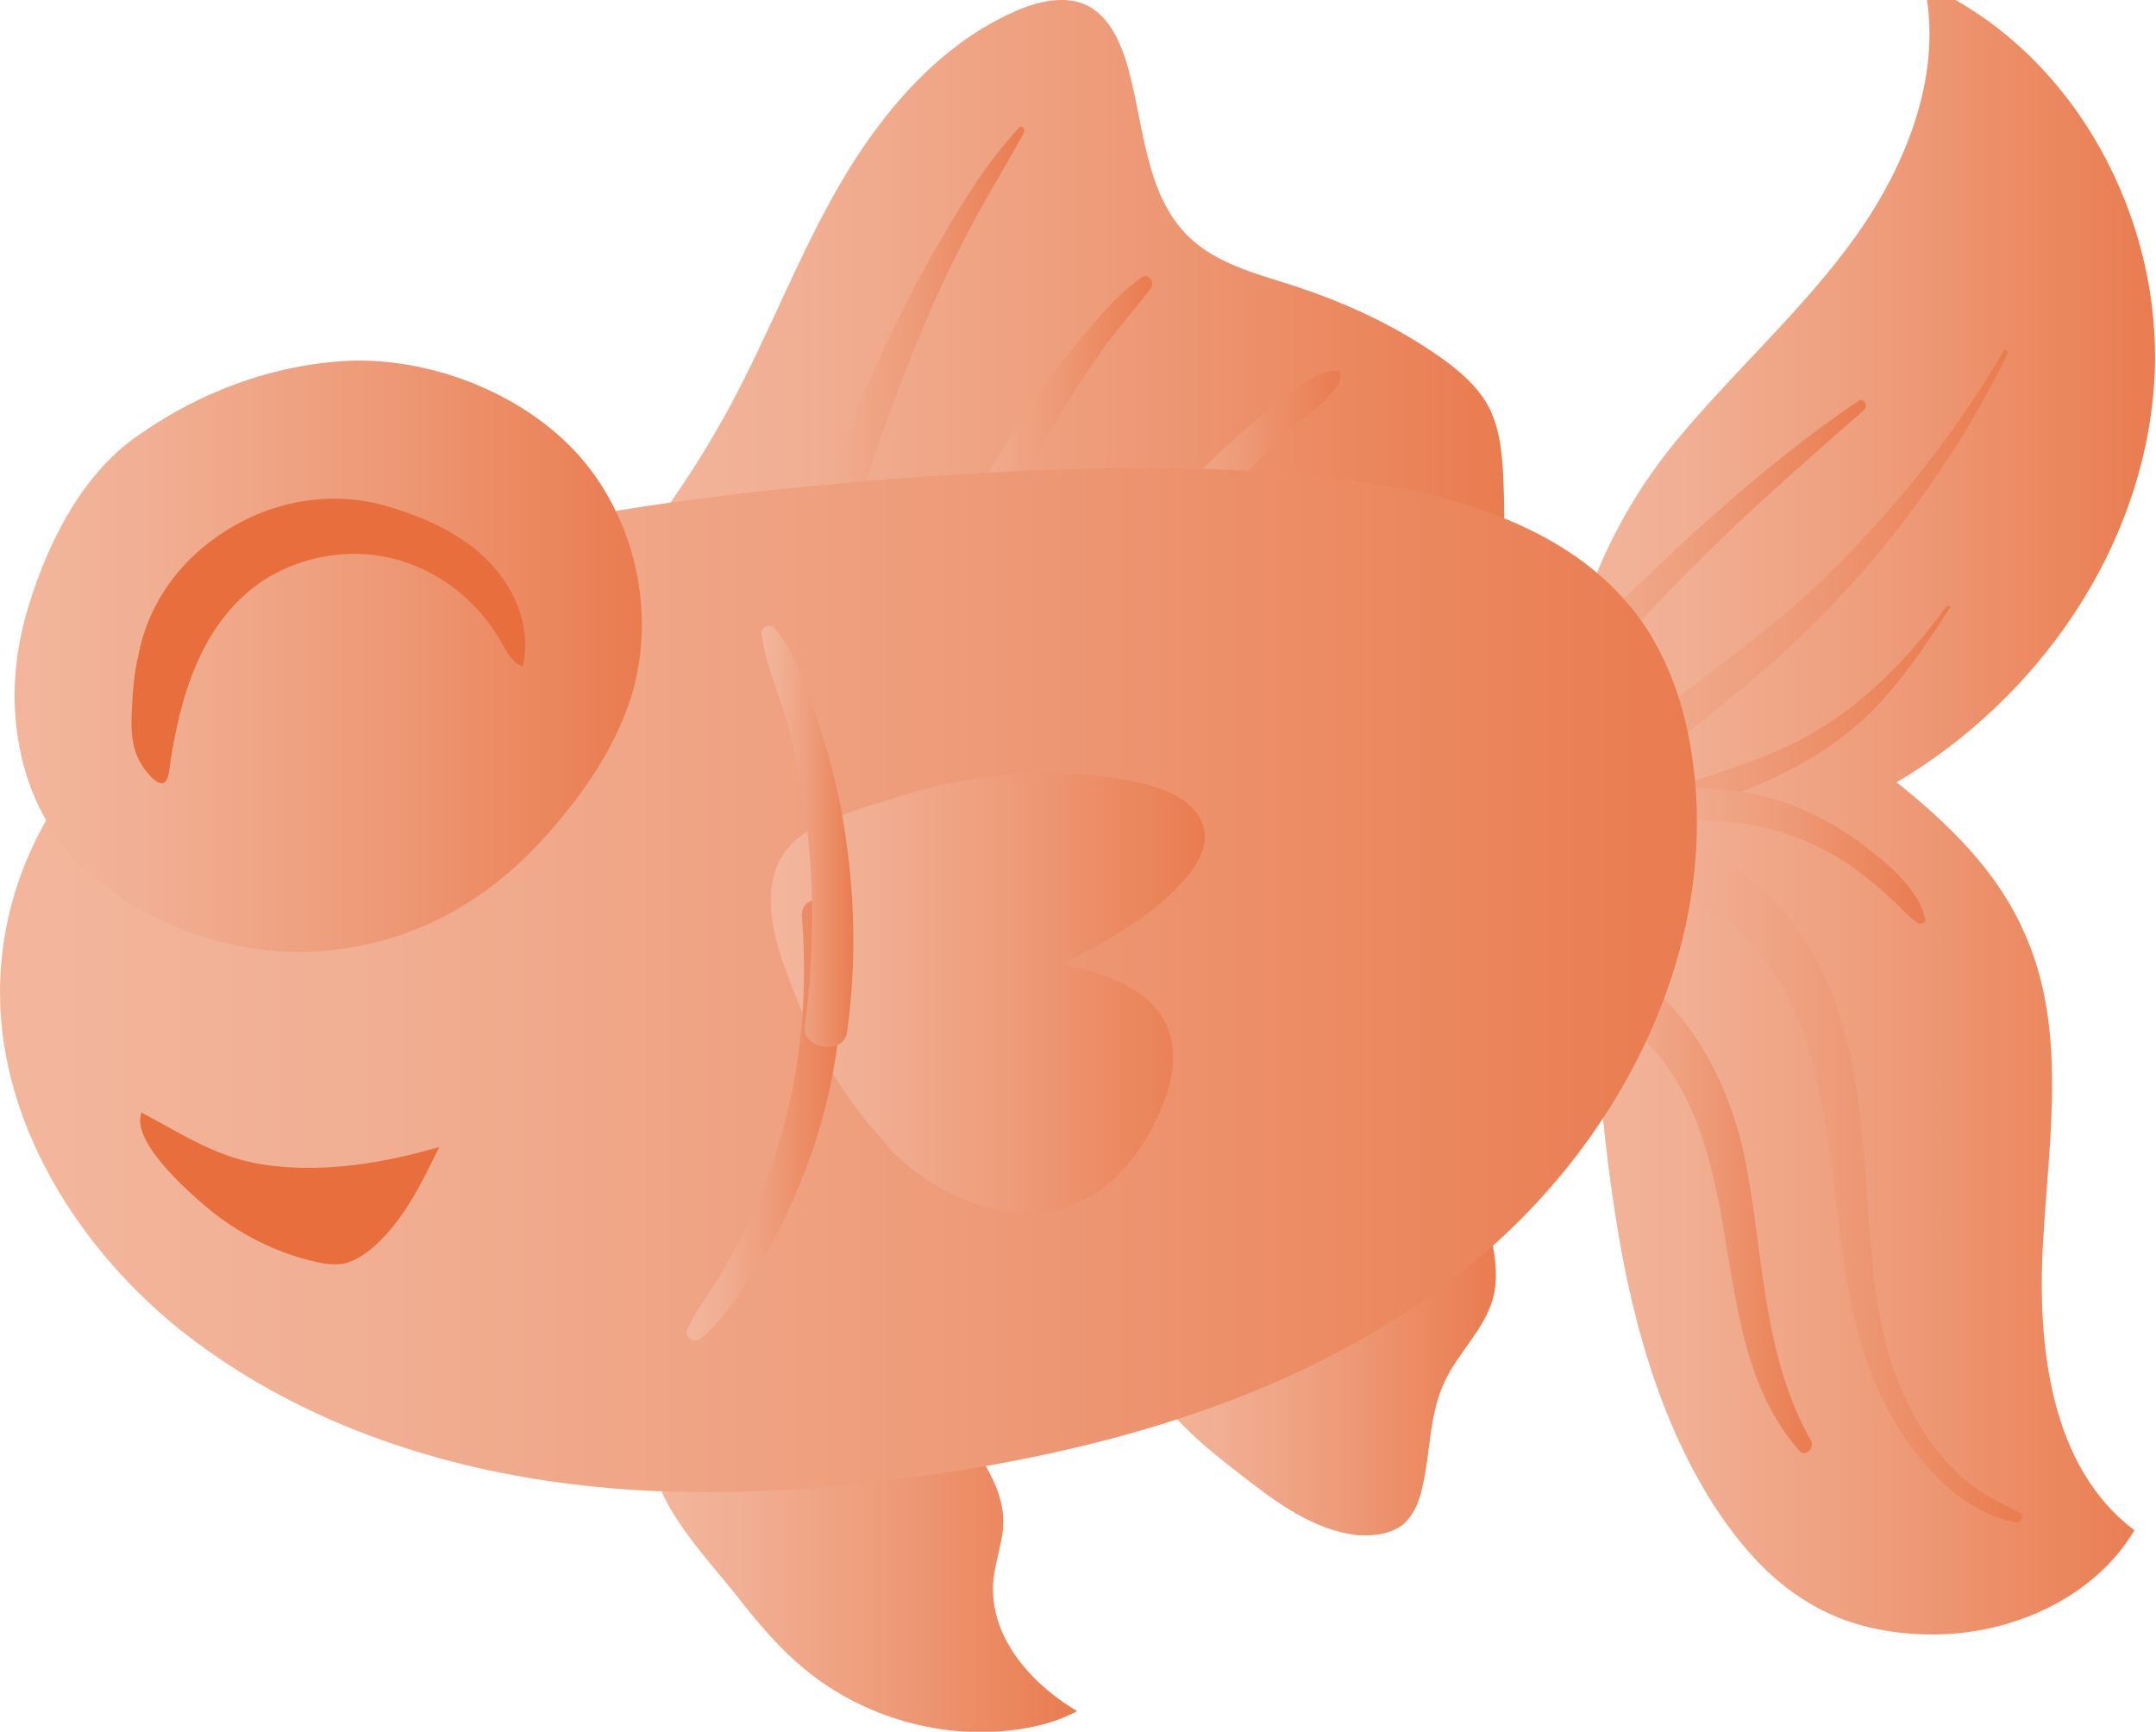 <?xml version="1.0" encoding="utf-8"?>
<!-- Generator: Adobe Illustrator 27.0.1, SVG Export Plug-In . SVG Version: 6.00 Build 0)  -->
<svg version="1.1" id="fish" xmlns="http://www.w3.org/2000/svg" xmlns:xlink="http://www.w3.org/1999/xlink" x="0px" y="0px"
	 viewBox="0 0 219.4 176.2" style="enable-background:new 0 0 219.4 176.2;" xml:space="preserve">
<style type="text/css">
	.st0{fill:url(#SVGID_1_);}
	.st1{fill:url(#SVGID_00000173139699547879411840000013355053600751364754_);}
	.st2{fill:url(#SVGID_00000091727411071933640780000003428440344464124337_);}
	.st3{fill:url(#SVGID_00000067203203027990846060000017748608363922208930_);}
	.st4{fill:url(#SVGID_00000072269212178133948730000009115478773719829415_);}
	.st5{fill:url(#SVGID_00000014612672127606708820000004980072041955680925_);}
	.st6{fill:url(#SVGID_00000100345248274380075420000000621153036529969084_);}
	.st7{fill:url(#SVGID_00000145775698264165202070000011949473352701643962_);}
	.st8{fill:url(#SVGID_00000171692022983272827670000004749025034358727848_);}
	.st9{fill:url(#SVGID_00000062874277959746666660000004613231479191306650_);}
	.st10{fill:url(#SVGID_00000131344560543121598600000012770827567537475224_);}
	.st11{fill:url(#SVGID_00000086680356836388741890000015239861303922737310_);}
	.st12{fill:url(#SVGID_00000166654995221042342490000014550605968201002921_);}
	.st13{fill:url(#SVGID_00000086680757144454390970000012121485905431490482_);}
	.st14{fill:url(#SVGID_00000170264573035518424510000012771792390749271979_);}
	.st15{fill:#E86F3D;}
	.st16{fill:url(#SVGID_00000111166116476763367170000009772211165732975284_);}
	.st17{fill:url(#SVGID_00000059988668489172836410000000106638322535225743_);}
	.st18{fill:url(#SVGID_00000161591078342154280540000011598629784770054040_);}
</style>
<linearGradient id="SVGID_1_" gradientUnits="userSpaceOnUse" x1="61.811" y1="954.202" x2="152.983" y2="954.202" gradientTransform="matrix(1 0 0 -1 0 989.97)">
	<stop  offset="0" style="stop-color:#F3B69D"/>
	<stop  offset="0.21" style="stop-color:#F1AF93"/>
	<stop  offset="0.55" style="stop-color:#EE9C7A"/>
	<stop  offset="0.98" style="stop-color:#EA7D51"/>
	<stop  offset="0.99" style="stop-color:#EA7D50"/>
</linearGradient>
<path class="st0" d="M61.8,59.4c4.8-5.6,9-11.6,12.5-18.1c4-7.4,7-15.4,11.2-22.6s10-14.1,17.7-17.5c2.4-1.1,5.4-1.8,7.7-0.5
	c1.9,1.1,2.9,3.2,3.6,5.2c2,6.4,1.8,14,6.8,18.5c2.7,2.4,6.3,3.4,9.8,4.5c5.4,1.7,10.7,4.1,15.4,7.4c2,1.4,4,3.1,5.1,5.3
	c1.1,2.3,1.3,4.9,1.4,7.5c0.1,3.1,0.3,6.3-0.9,9.2c-1.7,4-5.7,6.6-9.7,8.3s-8.3,2.7-12.1,4.9L61.8,59.4L61.8,59.4z"/>
<linearGradient id="SVGID_00000044141472222931136450000012876712631475387811_" gradientUnits="userSpaceOnUse" x1="78.551" y1="950.58" x2="104.22" y2="950.58" gradientTransform="matrix(1 0 0 -1 0 989.97)">
	<stop  offset="0" style="stop-color:#F3B69D"/>
	<stop  offset="0.21" style="stop-color:#F1AF93"/>
	<stop  offset="0.55" style="stop-color:#EE9C7A"/>
	<stop  offset="0.98" style="stop-color:#EA7D51"/>
	<stop  offset="0.99" style="stop-color:#EA7D50"/>
</linearGradient>
<path style="fill:url(#SVGID_00000044141472222931136450000012876712631475387811_);" d="M103.7,13c-3.1,3.3-5.6,7.3-7.9,11.3
	c-2.4,4-4.4,8.1-6.4,12.4c-3.9,8.6-7.1,17.4-10.7,26.1c-1.2,2.9,4,4.5,4.8,1.3c2.4-8.8,5.2-17.5,8.5-26c1.7-4.3,3.5-8.6,5.6-12.7
	c2-4.1,4.4-7.9,6.6-11.9C104.4,13.1,103.9,12.7,103.7,13L103.7,13L103.7,13z"/>
<linearGradient id="SVGID_00000075136434563464835100000000432626070769724064_" gradientUnits="userSpaceOnUse" x1="94.114" y1="944.221" x2="117.213" y2="944.221" gradientTransform="matrix(1 0 0 -1 0 989.97)">
	<stop  offset="0" style="stop-color:#F3B69D"/>
	<stop  offset="0.21" style="stop-color:#F1AF93"/>
	<stop  offset="0.55" style="stop-color:#EE9C7A"/>
	<stop  offset="0.98" style="stop-color:#EA7D51"/>
	<stop  offset="0.99" style="stop-color:#EA7D50"/>
</linearGradient>
<path style="fill:url(#SVGID_00000075136434563464835100000000432626070769724064_);" d="M116.2,28.2c-2.7,1.9-5,4.8-7.1,7.3
	c-2.3,2.8-4.3,5.8-6.2,8.8c-1.9,3-3.7,6.2-5.5,9.3c-1.4,2.4-4.9,6.5-2.3,9.1c2.1,2.2,5.2-1,3.3-3.3c0.2,0.9,0.4,1,0.5,0.4
	c0.2-0.4,0.3-0.7,0.5-1.1c0.3-0.7,0.6-1.4,1-2.1c0.6-1.4,1.3-2.8,2-4.2c1.4-2.8,2.8-5.5,4.3-8.2c1.5-2.7,3.2-5.3,4.9-7.8
	c1.7-2.5,3.8-4.8,5.6-7.2C117.5,28.5,116.7,27.8,116.2,28.2L116.2,28.2L116.2,28.2z"/>
<linearGradient id="SVGID_00000039816969523931208550000001682718936620622777_" gradientUnits="userSpaceOnUse" x1="112.545" y1="939.861" x2="136.438" y2="939.861" gradientTransform="matrix(1 0 0 -1 0 989.97)">
	<stop  offset="0" style="stop-color:#F3B69D"/>
	<stop  offset="0.21" style="stop-color:#F1AF93"/>
	<stop  offset="0.55" style="stop-color:#EE9C7A"/>
	<stop  offset="0.98" style="stop-color:#EA7D51"/>
	<stop  offset="0.99" style="stop-color:#EA7D50"/>
</linearGradient>
<path style="fill:url(#SVGID_00000039816969523931208550000001682718936620622777_);" d="M135.9,37.7c-2.4,0.2-4.7,2.3-6.5,3.8
	c-2.1,1.6-4.1,3.4-6,5.2c-3.9,3.8-7.6,8.1-10.4,12.8c-1.4,2.3,2.2,4.4,3.6,2.1c2.8-4.4,5.8-8.6,9.3-12.4c1.7-1.9,3.5-3.7,5.3-5.4
	c1.7-1.6,4.3-3.1,5.2-5.2C136.5,38.2,136.4,37.6,135.9,37.7L135.9,37.7L135.9,37.7z"/>
<linearGradient id="SVGID_00000071551842105670269970000016428603346333780896_" gradientUnits="userSpaceOnUse" x1="158.62" y1="907.635" x2="219.359" y2="907.635" gradientTransform="matrix(1 0 0 -1 0 989.97)">
	<stop  offset="0" style="stop-color:#F3B69D"/>
	<stop  offset="0.21" style="stop-color:#F1AF93"/>
	<stop  offset="0.55" style="stop-color:#EE9C7A"/>
	<stop  offset="0.98" style="stop-color:#EA7D51"/>
	<stop  offset="0.99" style="stop-color:#EA7D50"/>
</linearGradient>
<path style="fill:url(#SVGID_00000071551842105670269970000016428603346333780896_);" d="M170.7,44.7c5.9-7.1,12.8-13.2,18.1-20.6
	c5.3-7.4,9-16.8,7-25.7c15.3,6.7,24.6,24.1,23.4,40.8c-1.2,16.7-11.8,31.9-26.2,40.4c5.3,4.2,10.3,9.1,13,15.3
	c4.4,9.7,2.5,20.9,1.9,31.6c-0.6,10.6,0.8,22.8,9.3,29.2c-4.1,6.9-12.5,10.6-20.5,10.6c-4.4,0-8.8-0.9-12.6-3.2
	c-4.1-2.4-7.2-6.1-9.8-10.1c-7.5-11.9-9.9-26.4-11.3-40.4c-0.8-8.2-1.4-16.4-2.6-24.6c-0.6-3.6-1.8-6.1-1.8-9.9
	C158.6,65.8,162.9,54.1,170.7,44.7L170.7,44.7z"/>
<linearGradient id="SVGID_00000014617620485626206650000015392285485058755223_" gradientUnits="userSpaceOnUse" x1="154.18" y1="925.323" x2="204.297" y2="925.323" gradientTransform="matrix(1 0 0 -1 0 989.97)">
	<stop  offset="0" style="stop-color:#F3B69D"/>
	<stop  offset="0.21" style="stop-color:#F1AF93"/>
	<stop  offset="0.55" style="stop-color:#EE9C7A"/>
	<stop  offset="0.98" style="stop-color:#EA7D51"/>
	<stop  offset="0.99" style="stop-color:#EA7D50"/>
</linearGradient>
<path style="fill:url(#SVGID_00000014617620485626206650000015392285485058755223_);" d="M203.9,35.7c-5,8.5-11.2,16.3-18.3,23.2
	c-7.4,7.1-16.2,12.5-23.9,19.4c-3.9,3.5-7.4,7.9-7.5,13.3c-0.1,2.9,4.3,2.8,4.4,0c0.3-6,5.5-10.4,9.7-14.1
	c4.9-4.3,10.1-8.1,14.8-12.6c8.7-8.3,15.9-18.1,21.2-28.9C204.4,35.7,204,35.4,203.9,35.7L203.9,35.7L203.9,35.7z"/>
<linearGradient id="SVGID_00000159467118252989614850000012585551260638355389_" gradientUnits="userSpaceOnUse" x1="162.476" y1="870.655" x2="205.765" y2="870.655" gradientTransform="matrix(1 0 0 -1 0 989.97)">
	<stop  offset="0" style="stop-color:#F3B69D"/>
	<stop  offset="0.21" style="stop-color:#F1AF93"/>
	<stop  offset="0.55" style="stop-color:#EE9C7A"/>
	<stop  offset="0.98" style="stop-color:#EA7D51"/>
	<stop  offset="0.99" style="stop-color:#EA7D50"/>
</linearGradient>
<path style="fill:url(#SVGID_00000159467118252989614850000012585551260638355389_);" d="M205.5,153.9c-2.4-1.2-4.6-2.3-6.5-4.2
	c-1.9-1.9-3.4-4-4.6-6.4c-2.8-5.4-3.7-11.6-4.1-17.6c-0.9-11.5-1-24.1-9.1-33.3c-3.9-4.5-10-8.1-16-8.6c-3-0.2-3.7,4.6-0.7,5.3
	c2.6,0.6,5.1,1.1,7.5,2.3c2.3,1.2,4.4,2.7,6.1,4.5c3.9,4.1,5.9,9.5,7,15c2.5,11.3,1.6,23.7,7.8,33.9c2.6,4.4,7,9.2,12.3,10.1
	C205.6,155,206.1,154.2,205.5,153.9L205.5,153.9L205.5,153.9z"/>
<linearGradient id="SVGID_00000167371132420975637920000014645332209401711549_" gradientUnits="userSpaceOnUse" x1="158.722" y1="867.993" x2="184.383" y2="867.993" gradientTransform="matrix(1 0 0 -1 0 989.97)">
	<stop  offset="0" style="stop-color:#F3B69D"/>
	<stop  offset="0.21" style="stop-color:#F1AF93"/>
	<stop  offset="0.55" style="stop-color:#EE9C7A"/>
	<stop  offset="0.98" style="stop-color:#EA7D51"/>
	<stop  offset="0.99" style="stop-color:#EA7D50"/>
</linearGradient>
<path style="fill:url(#SVGID_00000167371132420975637920000014645332209401711549_);" d="M184.3,146.6c-4.8-8.5-4.8-18.1-6.5-27.5
	c-1.7-9.6-6.6-18-15.3-22.7c-2.8-1.5-5.3,2.9-2.5,4.2c4.2,2,7.8,5,10.3,8.9c2.5,3.9,3.7,8.3,4.6,12.8c1.7,8.6,2.1,18.4,8.2,25.3
	C183.6,148.3,184.7,147.4,184.3,146.6L184.3,146.6L184.3,146.6z"/>
<linearGradient id="SVGID_00000021093182246759186520000015756395785578110654_" gradientUnits="userSpaceOnUse" x1="153.238" y1="928.039" x2="189.897" y2="928.039" gradientTransform="matrix(1 0 0 -1 0 989.97)">
	<stop  offset="0" style="stop-color:#F3B69D"/>
	<stop  offset="0.21" style="stop-color:#F1AF93"/>
	<stop  offset="0.55" style="stop-color:#EE9C7A"/>
	<stop  offset="0.98" style="stop-color:#EA7D51"/>
	<stop  offset="0.99" style="stop-color:#EA7D50"/>
</linearGradient>
<path style="fill:url(#SVGID_00000021093182246759186520000015756395785578110654_);" d="M189.1,40.8c-8,5.4-15.4,12-22.4,18.7
	c-6,5.8-14.8,13.1-13.4,22.3c0.4,2.4,4,1.4,3.7-1c-0.6-4.2,1.9-8.1,4.4-11.2c2.7-3.4,5.7-6.6,8.7-9.7c6.2-6.5,12.9-12.3,19.6-18.2
	C190.2,41.2,189.6,40.4,189.1,40.8L189.1,40.8L189.1,40.8z"/>
<linearGradient id="SVGID_00000151501341317719789350000012919279618175909254_" gradientUnits="userSpaceOnUse" x1="152.618" y1="913.519" x2="198.535" y2="913.519" gradientTransform="matrix(1 0 0 -1 0 989.97)">
	<stop  offset="0" style="stop-color:#F3B69D"/>
	<stop  offset="0.21" style="stop-color:#F1AF93"/>
	<stop  offset="0.55" style="stop-color:#EE9C7A"/>
	<stop  offset="0.98" style="stop-color:#EA7D51"/>
	<stop  offset="0.99" style="stop-color:#EA7D50"/>
</linearGradient>
<path style="fill:url(#SVGID_00000151501341317719789350000012919279618175909254_);" d="M198,61.8c-2.9,4-6.5,7.9-10.5,10.8
	c-3.5,2.6-7.5,4.3-11.6,5.7c-4,1.4-8.1,2.5-12,3.9c-3.8,1.4-8,3.1-10.8,6.1c-1.2,1.3,0.4,3.7,2,2.6c3.7-2.4,7.2-4.7,11.3-6.3
	c4-1.6,8.2-2.9,12.2-4.6c4-1.7,7.7-3.8,10.9-6.7c3.6-3.3,6.2-7.3,8.9-11.4C198.7,61.8,198.2,61.5,198,61.8L198,61.8L198,61.8z"/>
<linearGradient id="SVGID_00000116957864188180799060000004642191131317090751_" gradientUnits="userSpaceOnUse" x1="162.399" y1="902.938" x2="195.91" y2="902.938" gradientTransform="matrix(1 0 0 -1 0 989.97)">
	<stop  offset="0" style="stop-color:#F3B69D"/>
	<stop  offset="0.21" style="stop-color:#F1AF93"/>
	<stop  offset="0.55" style="stop-color:#EE9C7A"/>
	<stop  offset="0.98" style="stop-color:#EA7D51"/>
	<stop  offset="0.99" style="stop-color:#EA7D50"/>
</linearGradient>
<path style="fill:url(#SVGID_00000116957864188180799060000004642191131317090751_);" d="M195.9,93.5c-0.5-2.6-3.1-5-5.1-6.6
	c-2.3-1.9-4.8-3.4-7.5-4.6c-6.2-2.6-13.4-2.8-19.8-0.6c-2,0.7-1.2,3.9,0.9,3.2c5.9-1.9,12.1-1.9,17.9,0.1c2.5,0.9,4.9,2.2,7,3.8
	c1.1,0.8,2.1,1.7,3.2,2.7c0.9,0.8,1.8,1.9,2.8,2.5C195.7,94,196,93.8,195.9,93.5L195.9,93.5L195.9,93.5z"/>
<linearGradient id="SVGID_00000159446744393840542620000015078148439256035253_" gradientUnits="userSpaceOnUse" x1="116.181" y1="853.983" x2="152.062" y2="853.983" gradientTransform="matrix(1 0 0 -1 0 989.97)">
	<stop  offset="0" style="stop-color:#F3B69D"/>
	<stop  offset="0.21" style="stop-color:#F1AF93"/>
	<stop  offset="0.55" style="stop-color:#EE9C7A"/>
	<stop  offset="0.98" style="stop-color:#EA7D51"/>
	<stop  offset="0.99" style="stop-color:#EA7D50"/>
</linearGradient>
<path style="fill:url(#SVGID_00000159446744393840542620000015078148439256035253_);" d="M116.2,138.9c1.9,4.7,6,8,10,11.1
	c3.6,2.8,7.4,5.7,12,6.2c1.6,0.1,3.3-0.1,4.6-1.1c1-0.9,1.6-2.2,1.9-3.6c0.9-3.7,0.7-7.7,2.4-11.1c1.4-2.9,3.9-5.1,4.8-8.2
	c1.5-5.3-2.7-11.1-1.1-16.4L116.2,138.9L116.2,138.9z"/>
<linearGradient id="SVGID_00000018937489080750036000000003472924472813573052_" gradientUnits="userSpaceOnUse" x1="66.214" y1="832.334" x2="109.601" y2="832.334" gradientTransform="matrix(1 0 0 -1 0 989.97)">
	<stop  offset="0" style="stop-color:#F3B69D"/>
	<stop  offset="0.21" style="stop-color:#F1AF93"/>
	<stop  offset="0.55" style="stop-color:#EE9C7A"/>
	<stop  offset="0.98" style="stop-color:#EA7D51"/>
	<stop  offset="0.99" style="stop-color:#EA7D50"/>
</linearGradient>
<path style="fill:url(#SVGID_00000018937489080750036000000003472924472813573052_);" d="M75,162.4c2.2,2.8,4.4,5.5,7.6,8
	c3.1,2.4,7.3,4.5,12.3,5.4c5,0.9,10.9,0.4,14.7-1.7c-5.8-3.5-9-8.5-8.5-13.4c0.2-2,1-3.9,1-5.9c0-1.9-0.7-3.7-1.7-5.5
	c-1.9-3.1-5.1-6.2-10.1-7.9c-2.9-1-6.2-1.4-9.5-1.7c-4.2-0.4-9.5-2-12.1,0.8c-1.7,1.8-2.3,3.9-2.4,5.9C65.8,152.2,71,157.4,75,162.4
	L75,162.4z"/>
<linearGradient id="SVGID_00000183241330383603835000000004610848694218966661_" gradientUnits="userSpaceOnUse" x1="0" y1="890.23" x2="172.826" y2="890.23" gradientTransform="matrix(1 0 0 -1 0 989.97)">
	<stop  offset="0" style="stop-color:#F3B69D"/>
	<stop  offset="0.21" style="stop-color:#F1AF93"/>
	<stop  offset="0.55" style="stop-color:#EE9C7A"/>
	<stop  offset="0.98" style="stop-color:#EA7D51"/>
	<stop  offset="0.99" style="stop-color:#EA7D50"/>
</linearGradient>
<path style="fill:url(#SVGID_00000183241330383603835000000004610848694218966661_);" d="M46.6,55.3c14.6-3.7,29.6-5.4,44.6-6.6
	c14.8-1.1,29.6-1.7,44.3-0.1c12.1,1.4,25.1,5,31.9,15.1c2.5,3.8,4,8.2,4.7,12.7c3.2,19.7-7.1,39.9-22.6,52.4
	c-15.5,12.6-35.4,18.5-55.1,21.3c-13.2,1.9-26.7,2.5-39.8,0.4c-13.2-2.1-26-7-36.4-15.3C7.2,126.3-1,112.6,0.1,98.4
	C1.8,75.2,26.1,60.5,46.6,55.3L46.6,55.3z"/>
<linearGradient id="SVGID_00000029033296656822510440000006717729396790105015_" gradientUnits="userSpaceOnUse" x1="1.454" y1="923.194" x2="65.222" y2="923.194" gradientTransform="matrix(1 0 0 -1 0 989.97)">
	<stop  offset="0" style="stop-color:#F3B69D"/>
	<stop  offset="0.21" style="stop-color:#F1AF93"/>
	<stop  offset="0.55" style="stop-color:#EE9C7A"/>
	<stop  offset="0.98" style="stop-color:#EA7D51"/>
	<stop  offset="0.99" style="stop-color:#EA7D50"/>
</linearGradient>
<path style="fill:url(#SVGID_00000029033296656822510440000006717729396790105015_);" d="M1.5,71.6c0.2,6.7,2.7,13.2,8.1,17.7
	c5.3,4.4,12.1,7.1,19,7.5c6.9,0.4,13.9-1.5,19.7-5.4c3.8-2.5,7-5.8,9.8-9.4c2.6-3.3,4.8-7,6.1-11c2.7-8.6,0.4-18.6-5.7-25.1
	c-6-6.4-15.9-9.9-24.4-9.1c-7,0.6-13.8,3.2-19.6,7.2C8.5,47.9,4.9,55.1,2.9,61.7C1.9,64.9,1.4,68.3,1.5,71.6L1.5,71.6z"/>
<path class="st15" d="M21.4,55.1c5.1-3.9,11.9-5.5,18.3-3.5c3.7,1.1,7.4,2.8,10.1,5.6c2.7,2.8,4.3,6.8,3.4,10.6
	c-1-0.3-1.6-1.4-2.1-2.3c-2.5-4.6-7.1-8-12.2-8.9c-5.1-0.9-10.7,0.7-14.4,4.3c-4.7,4.5-6.4,11.2-7.3,17.6c-0.3,2.1-1.5,1-2.3,0
	c-1.4-1.7-1.6-3.7-1.5-5.9c0.1-2,0.2-4,0.7-6C15,61.9,17.7,57.9,21.4,55.1L21.4,55.1z"/>
<linearGradient id="SVGID_00000120542819707076973180000015003592684202590356_" gradientUnits="userSpaceOnUse" x1="78.431" y1="889.064" x2="122.638" y2="889.064" gradientTransform="matrix(1 0 0 -1 0 989.97)">
	<stop  offset="0" style="stop-color:#F3B69D"/>
	<stop  offset="0.21" style="stop-color:#F1AF93"/>
	<stop  offset="0.55" style="stop-color:#EE9C7A"/>
	<stop  offset="0.98" style="stop-color:#EA7D51"/>
	<stop  offset="0.99" style="stop-color:#EA7D50"/>
</linearGradient>
<path style="fill:url(#SVGID_00000120542819707076973180000015003592684202590356_);" d="M89.4,115.5c-4.4-4.8-7.2-10.6-9.4-16.7
	c-1.6-4.2-3-10.2,1.3-13.6c2.4-1.9,6.8-3.1,9.7-4c7.9-2.6,16.6-3.3,24.8-1.6c3,0.6,6.6,2.2,6.8,5.3c0.1,1.6-0.8,3.1-1.9,4.4
	c-3.3,3.9-8,6.4-12.6,8.8c4.1,0.9,8.7,2.3,10.5,6c1.3,2.6,0.8,5.7-0.3,8.4c-2.9,6.9-7.9,11.8-15.9,10.7c-4.4-0.6-8.5-3-11.7-6.1
	C90.3,116.5,89.9,116,89.4,115.5L89.4,115.5z"/>
<path class="st15" d="M27.6,118.6c5.7,0.7,11.6-0.3,17.1-1.9c-1.8,3.7-3.6,7.4-6.6,10.1c-0.9,0.8-2.1,1.6-3.3,1.8
	c-0.9,0.1-1.8,0-2.6-0.2c-4.1-0.9-8-2.9-11.2-5.6c-2-1.7-7.7-6.7-6.6-9.6C18.8,115.5,22.3,118,27.6,118.6L27.6,118.6z"/>
<linearGradient id="SVGID_00000126296506898190578140000005589862256546418351_" gradientUnits="userSpaceOnUse" x1="69.886" y1="876.062" x2="85.615" y2="876.062" gradientTransform="matrix(1 0 0 -1 0 989.97)">
	<stop  offset="0" style="stop-color:#F3B69D"/>
	<stop  offset="0.21" style="stop-color:#F1AF93"/>
	<stop  offset="0.55" style="stop-color:#EE9C7A"/>
	<stop  offset="0.98" style="stop-color:#EA7D51"/>
	<stop  offset="0.99" style="stop-color:#EA7D50"/>
</linearGradient>
<path style="fill:url(#SVGID_00000126296506898190578140000005589862256546418351_);" d="M71.1,136.3c1.5-1,2.6-2.6,3.7-4
	c1.2-1.6,2.2-3.2,3.2-4.8c1.9-3.4,3.5-7,4.8-10.8c2.5-7.5,3.5-15.6,2.5-23.4c-0.3-2.3-3.9-2.4-3.7,0c0.6,7.5,0,15-2.1,22.2
	c-1,3.6-2.4,7.1-4.1,10.4c-0.8,1.6-1.7,3.3-2.7,4.8c-0.9,1.5-2.1,3-2.8,4.7C69.7,136,70.5,136.6,71.1,136.3L71.1,136.3L71.1,136.3z"
	/>
<linearGradient id="SVGID_00000173129917460866619310000003936337030454471296_" gradientUnits="userSpaceOnUse" x1="77.496" y1="904.859" x2="86.903" y2="904.859" gradientTransform="matrix(1 0 0 -1 0 989.97)">
	<stop  offset="0" style="stop-color:#F3B69D"/>
	<stop  offset="0.21" style="stop-color:#F1AF93"/>
	<stop  offset="0.55" style="stop-color:#EE9C7A"/>
	<stop  offset="0.98" style="stop-color:#EA7D51"/>
	<stop  offset="0.99" style="stop-color:#EA7D50"/>
</linearGradient>
<path style="fill:url(#SVGID_00000173129917460866619310000003936337030454471296_);" d="M77.5,64.5c0.4,3.2,1.9,6.3,2.7,9.4
	c0.9,3.3,1.5,6.7,1.9,10.1c0.8,6.8,0.7,13.6-0.2,20.4c-0.3,2.4,4,3,4.3,0.6c1-7.2,0.8-14.3-0.4-21.5c-0.6-3.5-1.5-6.9-2.6-10.2
	c-1.1-3.1-2.2-7-4.4-9.4C78.4,63.4,77.4,63.8,77.5,64.5L77.5,64.5L77.5,64.5z"/>
</svg>
